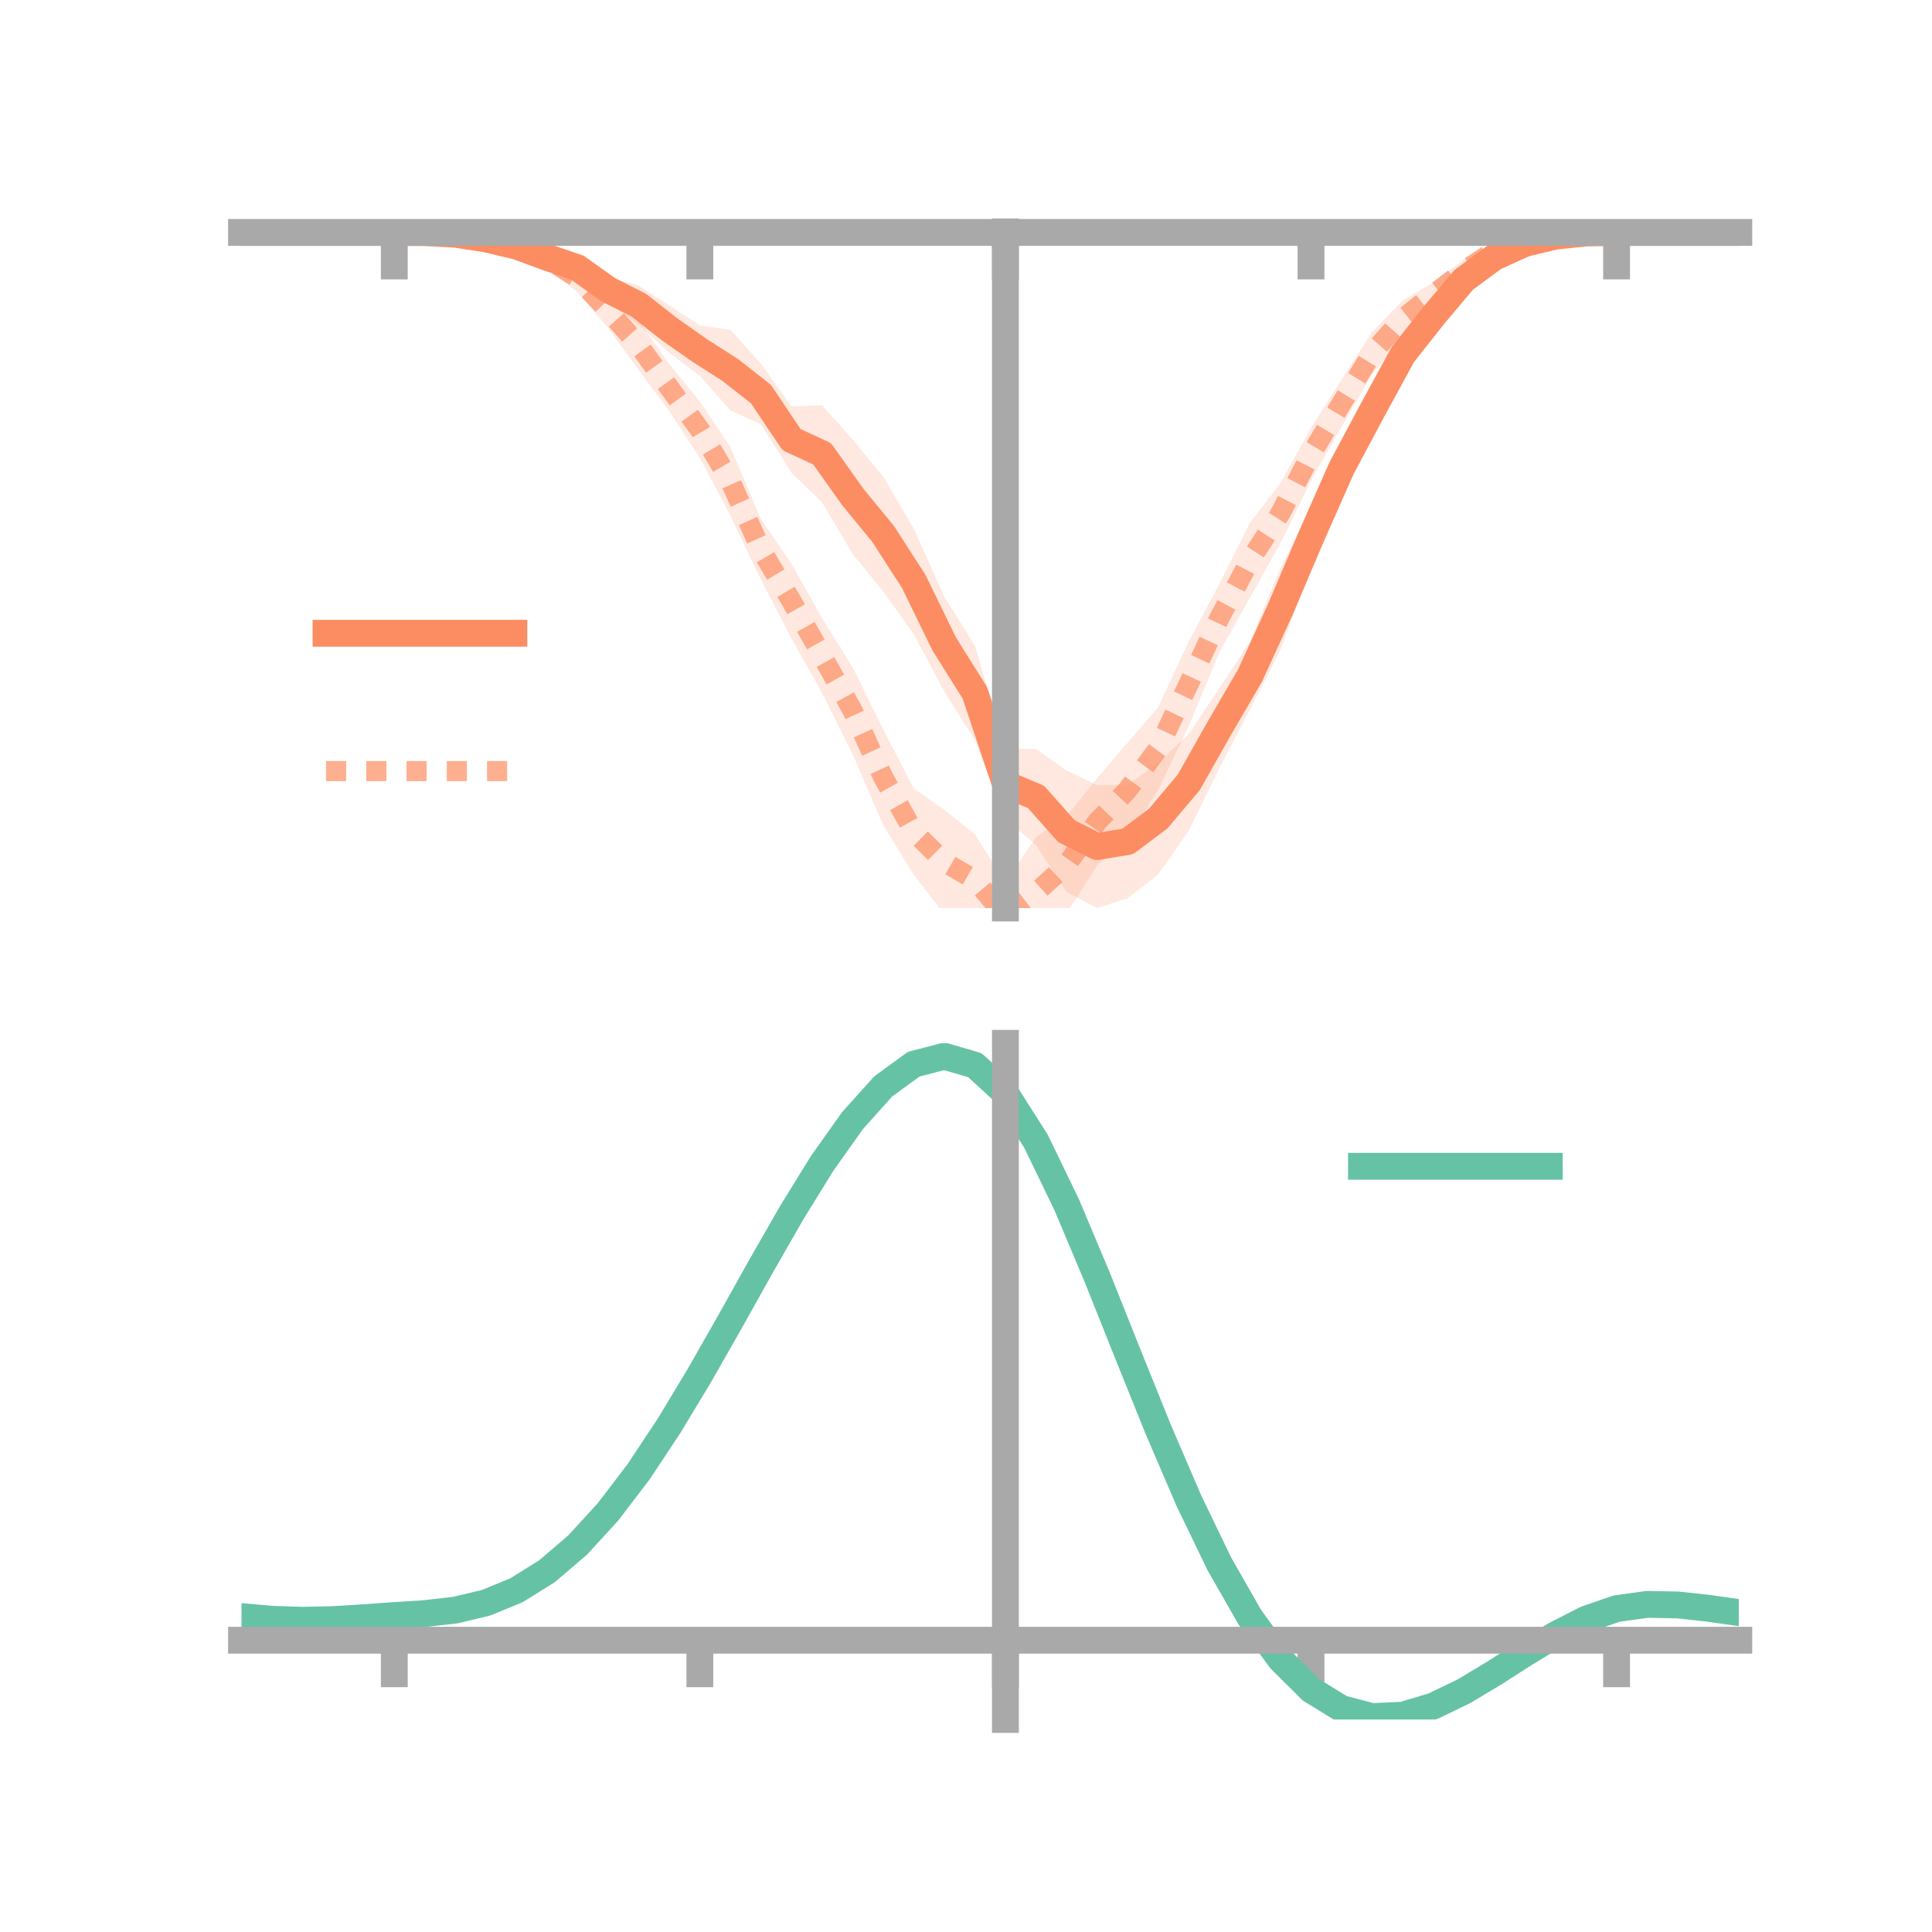 <?xml version="1.0" encoding="utf-8" standalone="no"?>
<!DOCTYPE svg PUBLIC "-//W3C//DTD SVG 1.1//EN"
  "http://www.w3.org/Graphics/SVG/1.1/DTD/svg11.dtd">
<!-- Created with matplotlib (https://matplotlib.org/) -->
<svg height="144pt" version="1.1" viewBox="0 0 144 144" width="144pt" xmlns="http://www.w3.org/2000/svg" xmlns:xlink="http://www.w3.org/1999/xlink">
 <defs>
  <style type="text/css">*{stroke-linecap:butt;stroke-linejoin:round;}</style>
 </defs>
 <g id="figure_1">
  <g id="patch_1">
   <path d="M 0 144 
L 144 144 
L 144 0 
L 0 0 
z
" style="fill:none;"/>
  </g>
  <g id="axes_1">
   <g id="patch_2">
    <path d="M 18 67.68 
L 129.6 67.68 
L 129.6 17.28 
L 18 17.28 
z
" style="fill:none;"/>
   </g>
   <g id="PolyCollection_1">
    <path clip-path="url(#p6462707b9c)" d="M 18 17.323 
L 18 17.323 
L 20.278 17.323 
L 22.555 17.323 
L 24.833 17.323 
L 27.11 17.323 
L 29.388 17.323 
L 31.665 17.28 
L 33.943 17.28 
L 36.22 17.45 
L 38.498 17.844 
L 40.776 18.566 
L 43.053 19.012 
L 45.331 20.666 
L 47.608 21.288 
L 49.886 22.759 
L 52.163 24.253 
L 54.441 24.582 
L 56.718 27.117 
L 58.996 30.29 
L 61.273 30.197 
L 63.551 32.77 
L 65.829 35.524 
L 68.106 39.405 
L 70.384 44.479 
L 72.661 48.121 
L 74.939 55.829 
L 77.216 55.817 
L 79.494 57.433 
L 81.771 58.519 
L 84.049 58.494 
L 86.327 56.858 
L 88.604 54.699 
L 90.882 51.303 
L 93.159 47.833 
L 95.437 42.376 
L 97.714 37.798 
L 99.992 32.955 
L 102.269 28.646 
L 104.547 25.095 
L 106.824 22.502 
L 109.102 20.088 
L 111.38 18.655 
L 113.657 17.854 
L 115.935 17.401 
L 118.212 17.313 
L 120.49 17.322 
L 122.767 17.323 
L 125.045 17.323 
L 127.322 17.323 
L 129.6 17.323 
L 129.6 17.323 
L 129.6 17.323 
L 127.322 17.323 
L 125.045 17.323 
L 122.767 17.323 
L 120.49 17.324 
L 118.212 17.42 
L 115.935 17.793 
L 113.657 18.433 
L 111.38 19.695 
L 109.102 21.621 
L 106.824 24.613 
L 104.547 27.793 
L 102.269 32.606 
L 99.992 36.828 
L 97.714 42.287 
L 95.437 48.428 
L 93.159 52.911 
L 90.882 57.25 
L 88.604 61.922 
L 86.327 65.166 
L 84.049 66.947 
L 81.771 67.68 
L 79.494 66.486 
L 77.216 62.974 
L 74.939 61.057 
L 72.661 55.154 
L 70.384 51.55 
L 68.106 47.273 
L 65.829 44.087 
L 63.551 41.286 
L 61.273 37.444 
L 58.996 35.25 
L 56.718 31.636 
L 54.441 30.592 
L 52.163 28.006 
L 49.886 26.306 
L 47.608 24.199 
L 45.331 22.517 
L 43.053 20.916 
L 40.776 19.798 
L 38.498 18.847 
L 36.22 18.169 
L 33.943 17.633 
L 31.665 17.391 
L 29.388 17.323 
L 27.11 17.323 
L 24.833 17.323 
L 22.555 17.323 
L 20.278 17.323 
L 18 17.323 
z
" style="fill:#fc8d62;fill-opacity:0.2;"/>
   </g>
   <g id="PolyCollection_2">
    <path clip-path="url(#p6462707b9c)" d="M 18 17.323 
L 18 17.323 
L 20.278 17.323 
L 22.555 17.323 
L 24.833 17.323 
L 27.11 17.323 
L 29.388 17.323 
L 31.665 17.272 
L 33.943 17.204 
L 36.22 17.352 
L 38.498 17.849 
L 40.776 18.554 
L 43.053 19.655 
L 45.331 21.853 
L 47.608 23.874 
L 49.886 27.148 
L 52.163 29.924 
L 54.441 33.314 
L 56.718 38.707 
L 58.996 42.029 
L 61.273 46.096 
L 63.551 49.74 
L 65.829 54.359 
L 68.106 58.779 
L 70.384 60.356 
L 72.661 62.187 
L 74.939 65.777 
L 77.216 62.392 
L 79.494 60.85 
L 81.771 58.007 
L 84.049 55.345 
L 86.327 52.711 
L 88.604 47.808 
L 90.882 43.529 
L 93.159 38.98 
L 95.437 36.007 
L 97.714 31.9 
L 99.992 28.294 
L 102.269 24.75 
L 104.547 22.392 
L 106.824 21.068 
L 109.102 19.358 
L 111.38 18.011 
L 113.657 17.66 
L 115.935 17.283 
L 118.212 17.262 
L 120.49 17.323 
L 122.767 17.323 
L 125.045 17.323 
L 127.322 17.323 
L 129.6 17.323 
L 129.6 17.323 
L 129.6 17.323 
L 127.322 17.323 
L 125.045 17.323 
L 122.767 17.323 
L 120.49 17.323 
L 118.212 17.431 
L 115.935 17.691 
L 113.657 18.421 
L 111.38 19.355 
L 109.102 21.034 
L 106.824 22.835 
L 104.547 25.114 
L 102.269 27.904 
L 99.992 31.821 
L 97.714 35.829 
L 95.437 40.495 
L 93.159 44.562 
L 90.882 48.627 
L 88.604 54.115 
L 86.327 58.874 
L 84.049 62.386 
L 81.771 64.516 
L 79.494 68.073 
L 77.216 70.661 
L 74.939 70.776 
L 72.661 68.969 
L 70.384 68.146 
L 68.106 65.191 
L 65.829 61.505 
L 63.551 56.21 
L 61.273 51.651 
L 58.996 47.584 
L 56.718 43.209 
L 54.441 38.438 
L 52.163 34.132 
L 49.886 30.65 
L 47.608 27.587 
L 45.331 24.453 
L 43.053 21.783 
L 40.776 20.027 
L 38.498 19.07 
L 36.22 18.108 
L 33.943 17.643 
L 31.665 17.417 
L 29.388 17.323 
L 27.11 17.323 
L 24.833 17.323 
L 22.555 17.323 
L 20.278 17.323 
L 18 17.323 
z
" style="fill:#fc8d62;fill-opacity:0.2;"/>
   </g>
   <g id="matplotlib.axis_1">
    <g id="xtick_1">
     <g id="line2d_1">
      <defs>
       <path d="M 0 0 
L 0 3.5 
" id="m668983851a" style="stroke:#a9a9a9;stroke-width:2;"/>
      </defs>
      <g>
       <use style="fill:#a9a9a9;stroke:#a9a9a9;stroke-width:2;" x="29.388" xlink:href="#m668983851a" y="17.323"/>
      </g>
     </g>
    </g>
    <g id="xtick_2">
     <g id="line2d_2">
      <g>
       <use style="fill:#a9a9a9;stroke:#a9a9a9;stroke-width:2;" x="52.163" xlink:href="#m668983851a" y="17.323"/>
      </g>
     </g>
    </g>
    <g id="xtick_3">
     <g id="line2d_3">
      <g>
       <use style="fill:#a9a9a9;stroke:#a9a9a9;stroke-width:2;" x="74.939" xlink:href="#m668983851a" y="17.323"/>
      </g>
     </g>
    </g>
    <g id="xtick_4">
     <g id="line2d_4">
      <g>
       <use style="fill:#a9a9a9;stroke:#a9a9a9;stroke-width:2;" x="97.714" xlink:href="#m668983851a" y="17.323"/>
      </g>
     </g>
    </g>
    <g id="xtick_5">
     <g id="line2d_5">
      <g>
       <use style="fill:#a9a9a9;stroke:#a9a9a9;stroke-width:2;" x="120.49" xlink:href="#m668983851a" y="17.323"/>
      </g>
     </g>
    </g>
   </g>
   <g id="matplotlib.axis_2"/>
   <g id="line2d_6">
    <path clip-path="url(#p6462707b9c)" d="M 18 17.323 
L 20.278 17.323 
L 22.555 17.323 
L 24.833 17.323 
L 27.11 17.323 
L 29.388 17.323 
L 31.665 17.336 
L 33.943 17.457 
L 36.22 17.809 
L 38.498 18.346 
L 40.776 19.182 
L 43.053 19.964 
L 45.331 21.592 
L 47.608 22.743 
L 49.886 24.532 
L 52.163 26.13 
L 54.441 27.587 
L 56.718 29.376 
L 58.996 32.77 
L 61.273 33.82 
L 63.551 37.028 
L 65.829 39.806 
L 68.106 43.339 
L 70.384 48.014 
L 72.661 51.637 
L 74.939 58.443 
L 77.216 59.395 
L 79.494 61.96 
L 81.771 63.1 
L 84.049 62.721 
L 86.327 61.012 
L 88.604 58.31 
L 90.882 54.277 
L 93.159 50.372 
L 95.437 45.402 
L 97.714 40.042 
L 99.992 34.892 
L 102.269 30.626 
L 104.547 26.444 
L 106.824 23.558 
L 109.102 20.855 
L 111.38 19.175 
L 113.657 18.144 
L 115.935 17.597 
L 118.212 17.366 
L 120.49 17.323 
L 122.767 17.323 
L 125.045 17.323 
L 127.322 17.323 
L 129.6 17.323 
" style="fill:none;stroke:#fc8d62;stroke-linecap:square;stroke-width:2;"/>
   </g>
   <g id="line2d_7">
    <path clip-path="url(#p6462707b9c)" d="M 18 17.323 
L 20.278 17.323 
L 22.555 17.323 
L 24.833 17.323 
L 27.11 17.323 
L 29.388 17.323 
L 31.665 17.345 
L 33.943 17.424 
L 36.22 17.73 
L 38.498 18.46 
L 40.776 19.29 
L 43.053 20.719 
L 45.331 23.153 
L 47.608 25.731 
L 49.886 28.899 
L 52.163 32.028 
L 54.441 35.876 
L 56.718 40.958 
L 58.996 44.806 
L 61.273 48.873 
L 63.551 52.975 
L 65.829 57.932 
L 68.106 61.985 
L 70.384 64.251 
L 72.661 65.578 
L 74.939 68.276 
L 77.216 66.526 
L 79.494 64.461 
L 81.771 61.262 
L 84.049 58.865 
L 86.327 55.792 
L 88.604 50.961 
L 90.882 46.078 
L 93.159 41.771 
L 95.437 38.251 
L 97.714 33.864 
L 99.992 30.057 
L 102.269 26.327 
L 104.547 23.753 
L 106.824 21.952 
L 109.102 20.196 
L 111.38 18.683 
L 113.657 18.04 
L 115.935 17.487 
L 118.212 17.346 
L 120.49 17.323 
L 122.767 17.323 
L 125.045 17.323 
L 127.322 17.323 
L 129.6 17.323 
" style="fill:none;stroke:#fc8d62;stroke-dasharray:1.5,1.5;stroke-dashoffset:0;stroke-opacity:0.7;stroke-width:1.5;"/>
   </g>
   <g id="patch_3">
    <path d="M 74.939 67.68 
L 74.939 17.28 
" style="fill:none;stroke:#a9a9a9;stroke-linecap:square;stroke-linejoin:miter;stroke-width:2;"/>
   </g>
   <g id="patch_4">
    <path d="M 129.6 67.68 
L 129.6 17.28 
" style="fill:none;"/>
   </g>
   <g id="patch_5">
    <path d="M 18 17.323 
L 129.6 17.323 
" style="fill:none;stroke:#a9a9a9;stroke-linecap:square;stroke-linejoin:miter;stroke-width:2;"/>
   </g>
   <g id="patch_6">
    <path d="M 18 17.28 
L 129.6 17.28 
" style="fill:none;"/>
   </g>
   <g id="legend_1">
    <g id="line2d_8">
     <path d="M 24.3 47.2 
L 38.3 47.2 
" style="fill:none;stroke:#fc8d62;stroke-linecap:square;stroke-width:2;"/>
    </g>
    <g id="line2d_9"/>
    <g id="text_1">
     <!--   -->
     <g transform="translate(43.9 49.65)scale(0.07 -0.07)">
      <defs>
       <path id="DejaVuSans-32"/>
      </defs>
      <use xlink:href="#DejaVuSans-32"/>
     </g>
    </g>
    <g id="line2d_10">
     <path d="M 24.3 57.474 
L 38.3 57.474 
" style="fill:none;stroke:#fc8d62;stroke-dasharray:1.5,1.5;stroke-dashoffset:0;stroke-opacity:0.7;stroke-width:1.5;"/>
    </g>
    <g id="line2d_11"/>
    <g id="text_2">
     <!--   -->
     <g transform="translate(43.9 59.924)scale(0.07 -0.07)">
      <use xlink:href="#DejaVuSans-32"/>
     </g>
    </g>
   </g>
  </g>
  <g id="axes_2">
   <g id="patch_7">
    <path d="M 18 128.16 
L 129.6 128.16 
L 129.6 77.76 
L 18 77.76 
z
" style="fill:none;"/>
   </g>
   <g id="PolyCollection_3">
    <path clip-path="url(#p6333bc1e81)" d="M 18 120.53 
L 18 120.452 
L 20.278 120.663 
L 22.555 120.738 
L 24.833 120.679 
L 27.11 120.528 
L 29.388 120.357 
L 31.665 120.206 
L 33.943 119.937 
L 36.22 119.391 
L 38.498 118.442 
L 40.776 116.998 
L 43.053 115.009 
L 45.331 112.467 
L 47.608 109.402 
L 49.886 105.883 
L 52.163 102.01 
L 54.441 97.912 
L 56.718 93.744 
L 58.996 89.681 
L 61.273 85.91 
L 63.551 82.632 
L 65.829 80.048 
L 68.106 78.359 
L 70.384 77.76 
L 72.661 78.436 
L 74.939 80.554 
L 77.216 84.191 
L 79.494 88.972 
L 81.771 94.463 
L 84.049 100.258 
L 86.327 106 
L 88.604 111.391 
L 90.882 116.195 
L 93.159 120.243 
L 95.437 123.432 
L 97.714 125.721 
L 99.992 127.13 
L 102.269 127.731 
L 104.547 127.631 
L 106.824 126.964 
L 109.102 125.881 
L 111.38 124.543 
L 113.657 123.111 
L 115.935 121.745 
L 118.212 120.596 
L 120.49 119.816 
L 122.767 119.503 
L 125.045 119.55 
L 127.322 119.807 
L 129.6 120.143 
L 129.6 120.246 
L 129.6 120.246 
L 127.322 119.936 
L 125.045 119.697 
L 122.767 119.66 
L 120.49 119.978 
L 118.212 120.771 
L 115.935 121.951 
L 113.657 123.366 
L 111.38 124.853 
L 109.102 126.24 
L 106.824 127.36 
L 104.547 128.049 
L 102.269 128.16 
L 99.992 127.567 
L 97.714 126.178 
L 95.437 123.941 
L 93.159 120.844 
L 90.882 116.927 
L 88.604 112.283 
L 86.327 107.07 
L 84.049 101.511 
L 81.771 95.895 
L 79.494 90.568 
L 77.216 85.927 
L 74.939 82.397 
L 72.661 80.346 
L 70.384 79.694 
L 68.106 80.274 
L 65.829 81.902 
L 63.551 84.387 
L 61.273 87.532 
L 58.996 91.142 
L 56.718 95.027 
L 54.441 99.005 
L 52.163 102.912 
L 49.886 106.601 
L 47.608 109.953 
L 45.331 112.874 
L 43.053 115.304 
L 40.776 117.214 
L 38.498 118.613 
L 36.22 119.539 
L 33.943 120.073 
L 31.665 120.331 
L 29.388 120.469 
L 27.11 120.623 
L 24.833 120.752 
L 22.555 120.795 
L 20.278 120.722 
L 18 120.53 
z
" style="fill:#66c2a5;fill-opacity:0.2;"/>
   </g>
   <g id="matplotlib.axis_3">
    <g id="xtick_6">
     <g id="line2d_12">
      <g>
       <use style="fill:#a9a9a9;stroke:#a9a9a9;stroke-width:2;" x="29.388" xlink:href="#m668983851a" y="122.251"/>
      </g>
     </g>
    </g>
    <g id="xtick_7">
     <g id="line2d_13">
      <g>
       <use style="fill:#a9a9a9;stroke:#a9a9a9;stroke-width:2;" x="52.163" xlink:href="#m668983851a" y="122.251"/>
      </g>
     </g>
    </g>
    <g id="xtick_8">
     <g id="line2d_14">
      <g>
       <use style="fill:#a9a9a9;stroke:#a9a9a9;stroke-width:2;" x="74.939" xlink:href="#m668983851a" y="122.251"/>
      </g>
     </g>
    </g>
    <g id="xtick_9">
     <g id="line2d_15">
      <g>
       <use style="fill:#a9a9a9;stroke:#a9a9a9;stroke-width:2;" x="97.714" xlink:href="#m668983851a" y="122.251"/>
      </g>
     </g>
    </g>
    <g id="xtick_10">
     <g id="line2d_16">
      <g>
       <use style="fill:#a9a9a9;stroke:#a9a9a9;stroke-width:2;" x="120.49" xlink:href="#m668983851a" y="122.251"/>
      </g>
     </g>
    </g>
   </g>
   <g id="matplotlib.axis_4"/>
   <g id="line2d_17">
    <path clip-path="url(#p6333bc1e81)" d="M 18 120.491 
L 20.278 120.692 
L 22.555 120.766 
L 24.833 120.715 
L 27.11 120.575 
L 29.388 120.413 
L 31.665 120.268 
L 33.943 120.005 
L 36.22 119.465 
L 38.498 118.527 
L 40.776 117.106 
L 43.053 115.157 
L 45.331 112.67 
L 47.608 109.678 
L 49.886 106.242 
L 52.163 102.461 
L 54.441 98.459 
L 56.718 94.386 
L 58.996 90.411 
L 61.273 86.721 
L 63.551 83.51 
L 65.829 80.975 
L 68.106 79.317 
L 70.384 78.727 
L 72.661 79.391 
L 74.939 81.475 
L 77.216 85.059 
L 79.494 89.77 
L 81.771 95.179 
L 84.049 100.885 
L 86.327 106.535 
L 88.604 111.837 
L 90.882 116.561 
L 93.159 120.544 
L 95.437 123.686 
L 97.714 125.95 
L 99.992 127.349 
L 102.269 127.945 
L 104.547 127.84 
L 106.824 127.162 
L 109.102 126.061 
L 111.38 124.698 
L 113.657 123.239 
L 115.935 121.848 
L 118.212 120.684 
L 120.49 119.897 
L 122.767 119.581 
L 125.045 119.623 
L 127.322 119.871 
L 129.6 120.195 
" style="fill:none;stroke:#66c2a5;stroke-linecap:square;stroke-width:2;"/>
   </g>
   <g id="patch_8">
    <path d="M 74.939 128.16 
L 74.939 77.76 
" style="fill:none;stroke:#a9a9a9;stroke-linecap:square;stroke-linejoin:miter;stroke-width:2;"/>
   </g>
   <g id="patch_9">
    <path d="M 129.6 128.16 
L 129.6 77.76 
" style="fill:none;"/>
   </g>
   <g id="patch_10">
    <path d="M 18 122.251 
L 129.6 122.251 
" style="fill:none;stroke:#a9a9a9;stroke-linecap:square;stroke-linejoin:miter;stroke-width:2;"/>
   </g>
   <g id="patch_11">
    <path d="M 18 77.76 
L 129.6 77.76 
" style="fill:none;"/>
   </g>
   <g id="legend_2">
    <g id="line2d_18">
     <path d="M 101.475 86.929 
L 115.475 86.929 
" style="fill:none;stroke:#66c2a5;stroke-linecap:square;stroke-width:2;"/>
    </g>
    <g id="line2d_19"/>
    <g id="text_3">
     <!--   -->
     <g transform="translate(121.075 89.379)scale(0.07 -0.07)">
      <use xlink:href="#DejaVuSans-32"/>
     </g>
    </g>
   </g>
  </g>
 </g>
 <defs>
  <clipPath id="p6462707b9c">
   <rect height="50.4" width="111.6" x="18" y="17.28"/>
  </clipPath>
  <clipPath id="p6333bc1e81">
   <rect height="50.4" width="111.6" x="18" y="77.76"/>
  </clipPath>
 </defs>
</svg>
